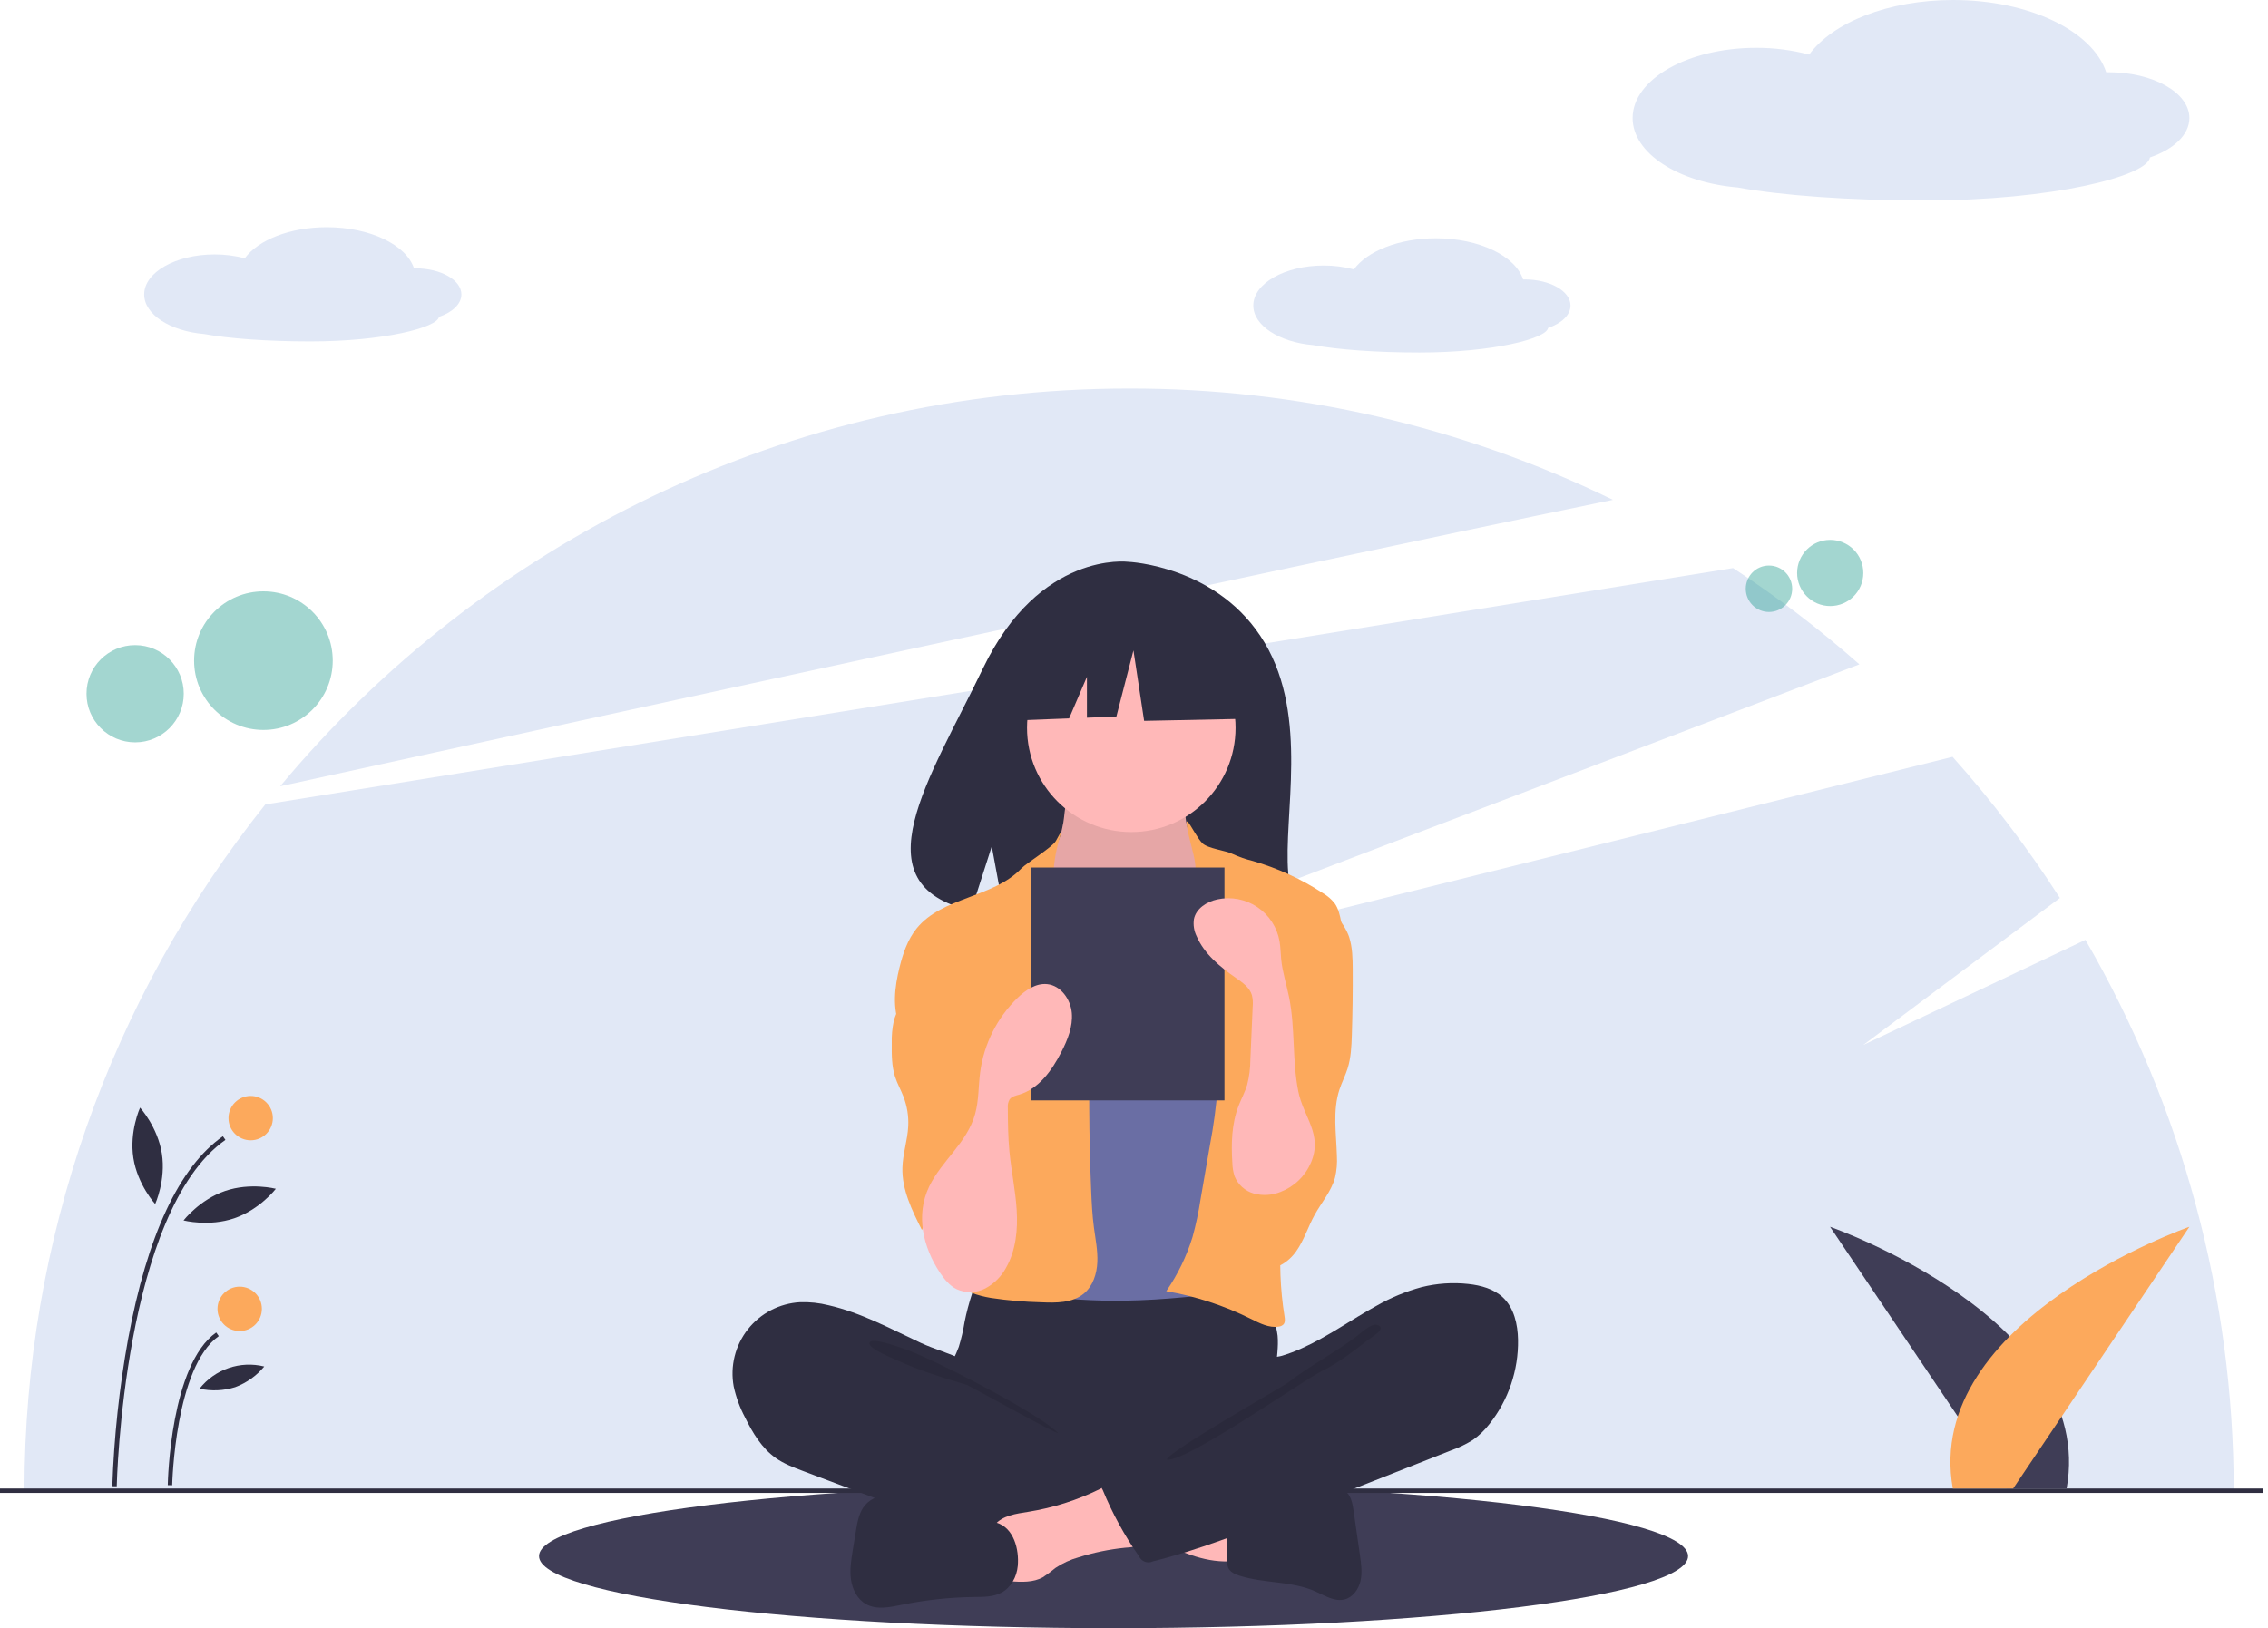 <svg class="reading-girl" width="376" height="270" viewBox="0 0 376 270" fill="none" xmlns="http://www.w3.org/2000/svg">
    <g clip-path="url(#clip0)">
        <path d="M184.61 270C237.214 270 279.857 264.649 279.857 258.048C279.857 251.447 237.214 246.096 184.61 246.096C132.007 246.096 89.363 251.447 89.363 258.048C89.363 264.649 132.007 270 184.61 270Z" fill="#3F3D56"/>
        <path d="M345.73 155.855L308.909 173.282L341.497 148.914C336.201 140.647 330.251 132.817 323.704 125.5L164.016 165.192L308.26 110.168C301.668 104.352 294.668 99.016 287.313 94.202L43.986 133.396C18.151 165.702 4.067 205.833 4.048 247.2H370.321C370.306 215.118 361.824 183.608 345.73 155.855Z" fill="#E1E8F6"/>
        <path d="M267.399 82.888C242.417 70.703 214.98 64.389 187.184 64.428C130.614 64.428 80.036 90.08 46.443 130.384C103.969 117.779 204.125 95.96 267.399 82.888Z" fill="#E1E8F6"/>
        <path opacity="0.4" d="M303.422 100.499C306.453 100.499 308.909 98.042 308.909 95.012C308.909 91.981 306.453 89.525 303.422 89.525C300.392 89.525 297.935 91.981 297.935 95.012C297.935 98.042 300.392 100.499 303.422 100.499Z" fill="#1B998B"/>
        <path opacity="0.4" d="M293.268 101.481C295.393 101.481 297.117 99.758 297.117 97.632C297.117 95.507 295.393 93.783 293.268 93.783C291.142 93.783 289.419 95.507 289.419 97.632C289.419 99.758 291.142 101.481 293.268 101.481Z" fill="#1B998B"/>
        <path opacity="0.4" d="M43.671 121.043C50.017 121.043 55.162 115.898 55.162 109.552C55.162 103.205 50.017 98.06 43.671 98.06C37.324 98.06 32.179 103.205 32.179 109.552C32.179 115.898 37.324 121.043 43.671 121.043Z" fill="#1B998B"/>
        <path opacity="0.4" d="M22.403 123.101C26.855 123.101 30.464 119.492 30.464 115.04C30.464 110.588 26.855 106.979 22.403 106.979C17.951 106.979 14.342 110.588 14.342 115.04C14.342 119.492 17.951 123.101 22.403 123.101Z" fill="#1B998B"/>
        <path d="M375.104 246.832H0V247.567H375.104V246.832Z" fill="#2F2E41"/>
        <path d="M332.607 246.832L303.393 203.437C303.393 203.437 347.636 218.883 342.615 246.832H332.607Z" fill="#3F3D56"/>
        <path d="M333.754 246.832L362.969 203.437C362.969 203.437 318.726 218.883 323.747 246.832H333.754Z" fill="#FCA95C"/>
        <path d="M76.492 48.826C76.492 46.437 73.085 44.5 68.883 44.5C68.799 44.5 68.717 44.502 68.635 44.504C67.367 40.618 61.374 37.675 54.172 37.675C48.043 37.675 42.791 39.805 40.58 42.834C38.946 42.402 37.262 42.186 35.571 42.193C29.128 42.193 23.904 45.163 23.904 48.826C23.904 52.154 28.215 54.909 33.834 55.386C37.918 56.133 44.297 56.613 51.466 56.613C63.637 56.613 72.543 54.291 72.767 52.546C74.997 51.792 76.492 50.409 76.492 48.826Z" fill="#E1E8F6"/>
        <path d="M260.366 50.665C260.366 48.276 256.96 46.339 252.757 46.339C252.674 46.339 252.592 46.341 252.509 46.343C251.241 42.456 245.249 39.514 238.046 39.514C231.918 39.514 226.666 41.644 224.454 44.673C222.82 44.241 221.136 44.025 219.446 44.032C213.002 44.032 207.778 47.002 207.778 50.665C207.778 53.993 212.089 56.748 217.709 57.225C221.792 57.971 228.171 58.452 235.34 58.452C247.512 58.452 256.418 56.13 256.641 54.385C258.871 53.631 260.366 52.248 260.366 50.665Z" fill="#E1E8F6"/>
        <path d="M362.968 19.574C362.968 15.38 356.989 11.98 349.612 11.98C349.466 11.98 349.322 11.984 349.177 11.987C346.952 5.166 336.433 -1.52588e-05 323.791 -1.52588e-05C313.034 -1.52588e-05 303.816 3.74 299.933 9.056C297.065 8.297 294.11 7.919 291.143 7.931C279.832 7.931 270.663 13.143 270.663 19.574C270.663 25.415 278.23 30.25 288.094 31.088C295.262 32.398 306.458 33.242 319.042 33.242C340.406 33.242 356.037 29.166 356.43 26.103C360.344 24.779 362.968 22.351 362.968 19.574Z" fill="#E1E8F6"/>
        <path d="M209.679 106.613C202.073 93.76 187.023 93.161 187.023 93.161C187.023 93.161 172.359 91.286 162.951 110.861C154.183 129.107 142.081 146.724 161.003 150.995L164.421 140.357L166.537 151.787C169.231 151.981 171.934 152.027 174.633 151.925C194.897 151.271 214.195 152.117 213.573 144.845C212.747 135.179 216.999 118.98 209.679 106.613Z" fill="#2F2E41"/>
        <path d="M159.923 219.173C159.699 220.587 159.375 221.983 158.952 223.35C158.476 224.689 157.742 225.927 157.306 227.279C155.919 231.59 157.842 236.396 160.914 239.723C163.578 242.597 167.016 244.638 170.814 245.602C173.585 246.299 176.467 246.399 179.322 246.496C187.23 246.764 195.341 247.004 202.834 244.462C205.201 243.64 207.488 242.601 209.665 241.359C210.352 241.032 210.957 240.555 211.437 239.964C212.009 239.15 212.082 238.095 212.077 237.101C212.06 233.748 211.38 230.413 211.542 227.065C211.631 225.21 211.978 223.357 211.807 221.508C211.571 219.408 210.691 217.433 209.289 215.852C207.886 214.271 206.03 213.162 203.973 212.678C201.847 212.221 199.642 212.47 197.478 212.678C191.861 213.218 186.22 213.47 180.577 213.434C174.811 213.397 169.081 212.517 163.344 212.425C161.647 212.398 161.682 212.921 161.141 214.563C160.644 216.074 160.237 217.614 159.923 219.173Z" fill="#2F2E41"/>
        <path d="M176.285 136.398C176.008 137.849 175.709 139.353 174.837 140.545C173.834 141.917 172.198 142.701 171.119 144.014C169.495 145.99 169.402 148.77 169.395 151.328C169.389 153.684 169.437 156.198 170.751 158.154C171.604 159.423 172.901 160.313 174.169 161.168C179.097 164.489 184.423 167.869 190.364 167.979C192.826 168.024 195.465 167.388 197.085 165.534C197.785 164.663 198.335 163.682 198.713 162.631C200.232 158.886 201.153 154.925 201.442 150.894C201.577 148.998 201.564 147.046 200.922 145.256C200.2 143.244 198.741 141.588 197.776 139.68C196.636 137.411 196.219 134.847 196.581 132.334C196.629 132.157 196.615 131.969 196.539 131.802C196.46 131.712 196.361 131.642 196.25 131.597C196.139 131.552 196.02 131.534 195.9 131.543L184.119 130.695C183.022 130.64 181.93 130.515 180.848 130.32C180.213 130.191 178.536 129.289 177.93 129.529C176.809 129.973 176.515 135.195 176.285 136.398Z" fill="#FFB8B8"/>
        <path opacity="0.1" d="M176.285 136.398C176.008 137.849 175.709 139.353 174.837 140.545C173.834 141.917 172.198 142.701 171.119 144.014C169.495 145.99 169.402 148.77 169.395 151.328C169.389 153.684 169.437 156.198 170.751 158.154C171.604 159.423 172.901 160.313 174.169 161.168C179.097 164.489 184.423 167.869 190.364 167.979C192.826 168.024 195.465 167.388 197.085 165.534C197.785 164.663 198.335 163.682 198.713 162.631C200.232 158.886 201.153 154.925 201.442 150.894C201.577 148.998 201.564 147.046 200.922 145.256C200.2 143.244 198.741 141.588 197.776 139.68C196.636 137.411 196.219 134.847 196.581 132.334C196.629 132.157 196.615 131.969 196.539 131.802C196.46 131.712 196.361 131.642 196.25 131.597C196.139 131.552 196.02 131.534 195.9 131.543L184.119 130.695C183.022 130.64 181.93 130.515 180.848 130.32C180.213 130.191 178.536 129.289 177.93 129.529C176.809 129.973 176.515 135.195 176.285 136.398Z" fill="black"/>
        <path d="M187.552 137.978C197.098 137.978 204.836 130.24 204.836 120.694C204.836 111.148 197.098 103.41 187.552 103.41C178.006 103.41 170.268 111.148 170.268 120.694C170.268 130.24 178.006 137.978 187.552 137.978Z" fill="#FFB8B8"/>
        <path d="M178.71 159.406C179.61 160.348 180.565 161.28 181.745 161.832C182.947 162.329 184.238 162.575 185.538 162.554C188.654 162.642 192.031 162.071 194.199 159.831C196.993 156.944 196.901 152.287 199.091 148.918C199.267 148.613 199.508 148.349 199.796 148.146C200.164 147.946 200.579 147.851 200.996 147.87C203.762 147.845 206.172 149.638 208.346 151.348C209.32 152.114 210.318 152.907 210.933 153.983C211.363 154.822 211.657 155.724 211.805 156.655C212.884 161.922 213.234 167.308 213.58 172.673C213.772 175.637 213.964 178.603 213.949 181.573C213.903 191.357 211.628 200.977 209.367 210.497C209.076 211.723 208.677 213.094 207.561 213.682C207.064 213.905 206.53 214.036 205.986 214.066C199.508 214.827 193.018 215.589 186.497 215.689C183.952 215.728 181.408 215.667 178.866 215.504C178.428 215.499 177.994 215.423 177.58 215.28C177.018 215.011 176.536 214.601 176.179 214.09C172.651 209.645 172.443 203.5 172.466 197.826C172.521 183.952 173.016 170.09 173.953 156.239C174.03 155.096 174.047 153.707 173.223 152.808C174.706 155.182 176.769 157.378 178.71 159.406Z" fill="#6A6EA4"/>
        <path d="M175.048 139.449C174.465 140.506 170.161 143.13 169.33 144.006C164.688 148.899 156.215 148.715 151.969 153.956C150.475 155.8 149.699 158.117 149.128 160.421C148.321 163.679 147.89 167.232 149.242 170.304C150.543 173.26 153.283 175.303 155.143 177.943C157.185 180.842 158.103 184.362 158.983 187.798C159.632 190.334 160.287 192.933 160.034 195.539C159.747 198.502 158.313 201.215 157.466 204.069C156.62 206.923 156.474 210.323 158.431 212.566C159.869 214.213 162.125 214.867 164.281 215.234C167.042 215.649 169.827 215.891 172.618 215.96C175.083 216.069 177.799 216.09 179.694 214.51C181.189 213.263 181.839 211.24 181.923 209.296C182.007 207.351 181.602 205.423 181.349 203.493C181.086 201.493 180.985 199.474 180.901 197.458C180.522 188.412 180.47 179.36 180.746 170.302C180.803 168.418 180.873 166.51 180.471 164.667C179.942 162.244 178.633 160.079 177.54 157.853C175.371 153.434 174.345 149.141 174.681 144.23C175.012 139.382 177.126 135.689 175.048 139.449Z" fill="#FCA95C"/>
        <path d="M199.32 139.817C200.209 140.731 203.231 141.032 204.362 141.621C205.426 142.112 206.536 142.496 207.676 142.768C211.802 143.958 215.726 145.759 219.319 148.112C220.065 148.548 220.725 149.118 221.266 149.793C221.899 150.674 222.128 151.772 222.343 152.835C222.897 155.578 223.453 158.355 223.329 161.151C223.197 164.119 222.303 166.993 221.416 169.829L218.102 180.423C215.628 188.331 213.139 196.317 212.443 204.574C212.058 209.15 212.229 213.756 212.953 218.291C213.026 218.747 213.087 219.269 212.786 219.619C212.567 219.835 212.28 219.967 211.974 219.993C210.375 220.243 208.827 219.427 207.378 218.706C202.949 216.501 198.222 214.955 193.346 214.114C195.251 211.361 196.721 208.331 197.704 205.13C198.263 203.098 198.702 201.035 199.021 198.952L200.563 190.036C201.19 186.777 201.632 183.485 201.885 180.176C202.002 178.934 201.929 177.682 201.671 176.462C201.315 175.301 200.844 174.178 200.263 173.112C197.722 167.827 196.53 161.797 197.53 156.019C197.967 153.49 198.817 150.958 198.463 148.417C198.122 145.973 198.476 144.074 197.849 141.656C195.275 131.726 197.647 138.098 199.32 139.817Z" fill="#FCA95C"/>
        <path d="M151.925 162.312C150.767 164.716 148.83 166.763 148.171 169.349C147.915 170.557 147.805 171.792 147.844 173.026C147.828 174.887 147.818 176.785 148.39 178.556C148.757 179.696 149.356 180.748 149.787 181.865C150.388 183.427 150.656 185.097 150.573 186.768C150.457 189.083 149.67 191.331 149.609 193.648C149.512 197.292 151.198 200.718 152.842 203.971C153.256 202.946 153.889 202.024 154.697 201.269C155.504 200.514 156.467 199.944 157.518 199.6C158.569 199.256 159.682 199.146 160.779 199.277C161.877 199.408 162.933 199.778 163.873 200.36C164.307 199.959 164.353 199.301 164.37 198.711C164.492 194.483 164.609 190.255 164.722 186.027C164.9 179.488 165.07 172.862 163.565 166.496C162.886 163.622 161.83 160.759 159.892 158.529C158.872 157.355 155.409 154.263 153.735 155.578C152.982 156.17 153.158 157.78 153.039 158.595C152.859 159.883 152.483 161.137 151.925 162.312Z" fill="#FCA95C"/>
        <path d="M223.667 155.386C224.215 157.092 224.248 158.914 224.259 160.706C224.281 164.361 224.233 168.015 224.114 171.669C224.053 173.539 223.969 175.436 223.401 177.219C223.027 178.395 222.45 179.498 222.064 180.671C220.906 184.184 221.539 187.994 221.638 191.692C221.708 192.889 221.606 194.089 221.335 195.257C220.724 197.549 219.082 199.401 217.936 201.478C216.848 203.451 216.191 205.662 214.891 207.502C213.591 209.343 211.341 210.801 209.16 210.236C207.508 209.808 206.333 208.345 205.521 206.844C203.749 203.542 203.143 199.74 203.801 196.051C204.616 191.563 207.252 187.582 208.203 183.121C209.509 176.994 207.524 170.673 207.583 164.409C207.557 163.427 207.69 162.448 207.978 161.509C208.476 160.078 209.547 158.936 210.537 157.788C211.773 156.354 212.922 154.847 213.976 153.274C214.685 152.218 215.647 149.501 216.902 149.275C219.706 148.771 222.972 153.22 223.667 155.386Z" fill="#FCA95C"/>
        <path d="M137.376 216.449C135.826 216.059 134.228 215.889 132.631 215.944C130.952 216.037 129.312 216.486 127.821 217.262C126.329 218.037 125.019 219.122 123.979 220.442C122.939 221.763 122.192 223.29 121.788 224.922C121.383 226.554 121.331 228.254 121.634 229.907C122.021 231.699 122.654 233.428 123.515 235.046C124.773 237.6 126.283 240.148 128.613 241.785C129.976 242.742 131.553 243.339 133.112 243.927L145.383 248.549C147.188 249.229 148.994 249.91 150.817 250.54C159.976 253.706 169.525 255.604 179.199 256.183C182.145 256.358 185.137 256.407 188.011 255.736C188.693 255.577 189.421 255.34 189.816 254.761C190.05 254.353 190.188 253.898 190.219 253.429L190.974 248.143C191.081 247.399 191.183 246.615 190.91 245.914C190.564 245.026 189.697 244.467 188.87 243.992C180.803 239.359 171.383 236.802 164.593 230.443C162.994 228.946 161.656 226.573 159.714 225.556C157.511 224.402 154.917 223.744 152.641 222.682C147.664 220.358 142.771 217.689 137.376 216.449Z" fill="#2F2E41"/>
        <path opacity="0.1" d="M149.628 223.575C153.965 224.935 172.277 234.351 175.416 237.638C174.995 237.79 160.721 229.79 160.292 229.661C156.399 228.493 152.483 227.316 148.786 225.606C148.042 225.262 143.954 223.645 144.139 222.707C144.348 221.648 148.858 223.334 149.628 223.575Z" fill="black"/>
        <path d="M203.739 258.924C203.986 258.942 204.23 258.87 204.427 258.722C204.514 258.611 204.577 258.484 204.614 258.348C204.651 258.212 204.66 258.07 204.642 257.931C204.635 255.53 204.629 253.129 204.622 250.729C202.551 249.742 200.234 249.426 197.961 249.122L187.351 247.704C187.595 247.736 185.693 252.273 185.984 252.879C186.499 253.946 190.428 254.893 191.537 255.397C195.392 257.149 199.398 259.075 203.739 258.924Z" fill="#FFB8B8"/>
        <path d="M170.453 250.704C168.45 251.023 166.215 251.305 164.917 252.864C163.272 254.842 163.973 257.789 164.757 260.239C164.874 260.734 165.108 261.195 165.44 261.581C165.975 262.109 166.796 262.187 167.547 262.234C169.374 262.35 171.318 262.44 172.914 261.544C173.637 261.067 174.333 260.549 174.999 259.995C176.176 259.211 177.469 258.62 178.832 258.242C181.336 257.454 183.914 256.923 186.526 256.657C187.555 256.61 188.574 256.43 189.557 256.122C190.52 255.759 191.412 255.04 191.692 254.05C192.062 252.741 191.301 251.407 190.572 250.259C189.663 248.829 188.7 247.324 187.345 246.271C185.368 244.735 184.39 245.914 182.399 246.897C178.63 248.757 174.603 250.04 170.453 250.704Z" fill="#FFB8B8"/>
        <path d="M165.219 252.508L152.5 248.749C150.953 248.292 149.38 247.831 147.767 247.832C146.154 247.833 144.466 248.362 143.42 249.59C142.434 250.747 142.152 252.329 141.906 253.83L141.38 257.04C141.113 258.671 140.845 260.334 141.085 261.97C141.326 263.605 142.161 265.239 143.612 266.031C145.372 266.991 147.529 266.522 149.494 266.121C153.461 265.31 157.497 264.877 161.547 264.828C163.069 264.81 164.666 264.829 166.011 264.116C167.61 263.269 168.567 261.477 168.731 259.674C168.981 256.932 168.067 253.35 165.219 252.508Z" fill="#2F2E41"/>
        <path d="M208.739 249.232C210.388 248.943 211.843 248.006 213.423 247.453C215.647 246.674 218.056 246.674 220.413 246.683C221.278 246.686 222.199 246.706 222.919 247.185C223.956 247.876 224.222 249.259 224.399 250.493L225.464 257.94C225.664 259.34 225.863 260.778 225.551 262.158C225.238 263.538 224.298 264.869 222.928 265.225C221.265 265.657 219.635 264.595 218.064 263.897C214.139 262.153 209.577 262.598 205.484 261.295C204.725 261.053 203.911 260.683 203.602 259.948C203.462 259.535 203.412 259.096 203.455 258.661C203.525 256.268 203.02 252.999 203.741 250.712C204.389 248.654 206.898 249.232 208.739 249.232Z" fill="#2F2E41"/>
        <path d="M235.655 213.451C238.196 212.814 240.831 212.634 243.435 212.92C245.515 213.149 247.658 213.728 249.177 215.168C251.025 216.92 251.619 219.63 251.669 222.176C251.75 227.248 250.068 232.191 246.91 236.161C246.138 237.165 245.221 238.048 244.188 238.78C243.075 239.477 241.887 240.049 240.648 240.486L213.167 251.326C205.937 254.177 198.682 257.037 191.141 258.917C190.935 259.016 190.711 259.074 190.483 259.085C190.254 259.097 190.025 259.063 189.81 258.985C189.595 258.907 189.397 258.786 189.229 258.631C189.061 258.476 188.926 258.288 188.831 258.079C186.424 254.64 184.404 250.945 182.808 247.062C182.733 246.969 182.681 246.86 182.656 246.743C182.632 246.627 182.636 246.506 182.668 246.391C182.7 246.276 182.76 246.171 182.841 246.084C182.923 245.997 183.024 245.931 183.137 245.891L202.574 234.723C203.966 233.923 205.374 233.111 206.53 231.997C207.37 231.183 208.058 230.225 208.562 229.169C208.964 228.328 209.002 226.342 209.517 225.72C210.021 225.111 211.744 225.062 212.54 224.822C213.663 224.478 214.763 224.063 215.832 223.578C220.18 221.633 224.052 218.807 228.22 216.529C230.558 215.192 233.056 214.158 235.655 213.451Z" fill="#2F2E41"/>
        <path opacity="0.1" d="M224.635 221.792C221.296 224.3 216.972 226.606 213.662 229.18C212.533 230.058 193.702 240.645 193.436 242.051C196.524 242.571 216.194 228.811 219.008 227.438C221.822 226.065 224.317 224.129 226.789 222.206C227.419 221.717 230.089 220.244 228.28 219.697C227.261 219.389 225.388 221.29 224.635 221.792Z" fill="black"/>
        <path d="M206.316 105.374L191.448 97.586L170.917 100.772L166.668 119.534L177.243 119.128L180.197 112.234V119.014L185.076 118.826L187.908 107.852L189.678 119.534L207.024 119.18L206.316 105.374Z" fill="#2F2E41"/>
        <path d="M202.997 143.862H171.003V182.476H202.997V143.862Z" fill="#3F3D56"/>
        <path d="M155.815 211.021C156.549 212.118 157.41 213.191 158.59 213.782C159.342 214.126 160.163 214.293 160.99 214.271C161.817 214.249 162.628 214.038 163.361 213.654C164.825 212.87 166.023 211.668 166.804 210.203C168.42 207.349 168.754 203.935 168.553 200.662C168.351 197.389 167.652 194.166 167.343 190.902C167.118 188.529 167.1 186.141 167.082 183.758C167.026 183.256 167.131 182.75 167.382 182.313C167.74 181.824 168.395 181.69 168.976 181.517C172.237 180.548 174.402 177.491 175.954 174.464C176.99 172.442 177.891 170.233 177.691 167.97C177.491 165.707 175.865 163.427 173.605 163.196C171.742 163.006 170.021 164.189 168.677 165.494C165.287 168.805 163.108 173.159 162.491 177.858C162.196 180.158 162.28 182.522 161.655 184.755C160.318 189.525 156.138 192.449 154.054 196.74C151.758 201.469 153.026 206.837 155.815 211.021Z" fill="#FFB8B8"/>
        <path d="M217.337 192.801C216.861 193.907 216.169 194.907 215.301 195.741C214.433 196.575 213.406 197.227 212.282 197.658C210.885 198.219 209.344 198.313 207.888 197.927C207.167 197.726 206.501 197.363 205.942 196.863C205.384 196.364 204.949 195.743 204.669 195.048C204.447 194.348 204.325 193.619 204.307 192.885C204.098 189.669 204.179 186.355 205.347 183.351C205.797 182.192 206.405 181.094 206.761 179.902C207.11 178.527 207.289 177.113 207.293 175.694L207.677 166.918C207.74 166.281 207.696 165.638 207.547 165.016C207.163 163.746 205.977 162.921 204.888 162.164C202.258 160.335 199.66 158.201 198.385 155.262C197.948 154.378 197.791 153.38 197.936 152.404C198.295 150.661 200.054 149.533 201.792 149.153C202.929 148.904 204.105 148.888 205.249 149.106C206.392 149.324 207.48 149.771 208.446 150.421C209.412 151.07 210.237 151.908 210.87 152.885C211.504 153.862 211.933 154.956 212.132 156.103C212.304 157.094 212.302 158.105 212.403 159.105C212.616 161.227 213.29 163.272 213.711 165.362C214.749 170.51 214.211 175.832 215.237 180.98C216.095 185.283 219.331 188.092 217.337 192.801Z" fill="#FFB8B8"/>
        <path d="M19.355 246.471L18.62 246.457C18.904 238.279 19.777 230.132 21.23 222.08C24.411 204.839 29.7 193.517 36.949 188.426L37.372 189.028C20.436 200.919 19.364 246.017 19.355 246.471Z" fill="#2F2E41"/>
        <path d="M28.549 246.295L27.813 246.281C27.829 245.466 28.288 226.27 35.846 220.964L36.268 221.566C29.016 226.658 28.552 246.1 28.549 246.295Z" fill="#2F2E41"/>
        <path d="M41.556 189.095C43.587 189.095 45.233 187.449 45.233 185.418C45.233 183.387 43.587 181.74 41.556 181.74C39.525 181.74 37.878 183.387 37.878 185.418C37.878 187.449 39.525 189.095 41.556 189.095Z" fill="#FCA95C"/>
        <path d="M39.735 220.722C41.766 220.722 43.412 219.075 43.412 217.044C43.412 215.013 41.766 213.367 39.735 213.367C37.703 213.367 36.057 215.013 36.057 217.044C36.057 219.075 37.703 220.722 39.735 220.722Z" fill="#FCA95C"/>
        <path d="M26.835 191.3C27.526 195.714 25.724 199.663 25.724 199.663C25.724 199.663 22.802 196.454 22.111 192.039C21.42 187.625 23.221 183.676 23.221 183.676C23.221 183.676 26.143 186.885 26.835 191.3Z" fill="#2F2E41"/>
        <path d="M38.855 202.021C34.629 203.471 30.427 202.385 30.427 202.385C30.427 202.385 33.078 198.949 37.304 197.499C41.531 196.049 45.732 197.135 45.732 197.135C45.732 197.135 43.082 200.571 38.855 202.021Z" fill="#2F2E41"/>
        <path d="M38.991 230.029C37.078 230.63 35.041 230.718 33.083 230.284C34.326 228.702 36 227.512 37.904 226.86C39.807 226.207 41.859 226.118 43.811 226.604C42.532 228.148 40.87 229.329 38.991 230.029Z" fill="#2F2E41"/>
    </g>
    <defs>
        <clipPath id="clip0">
            <rect width="375.104" height="270" fill="white"/>
        </clipPath>
    </defs>
</svg>

